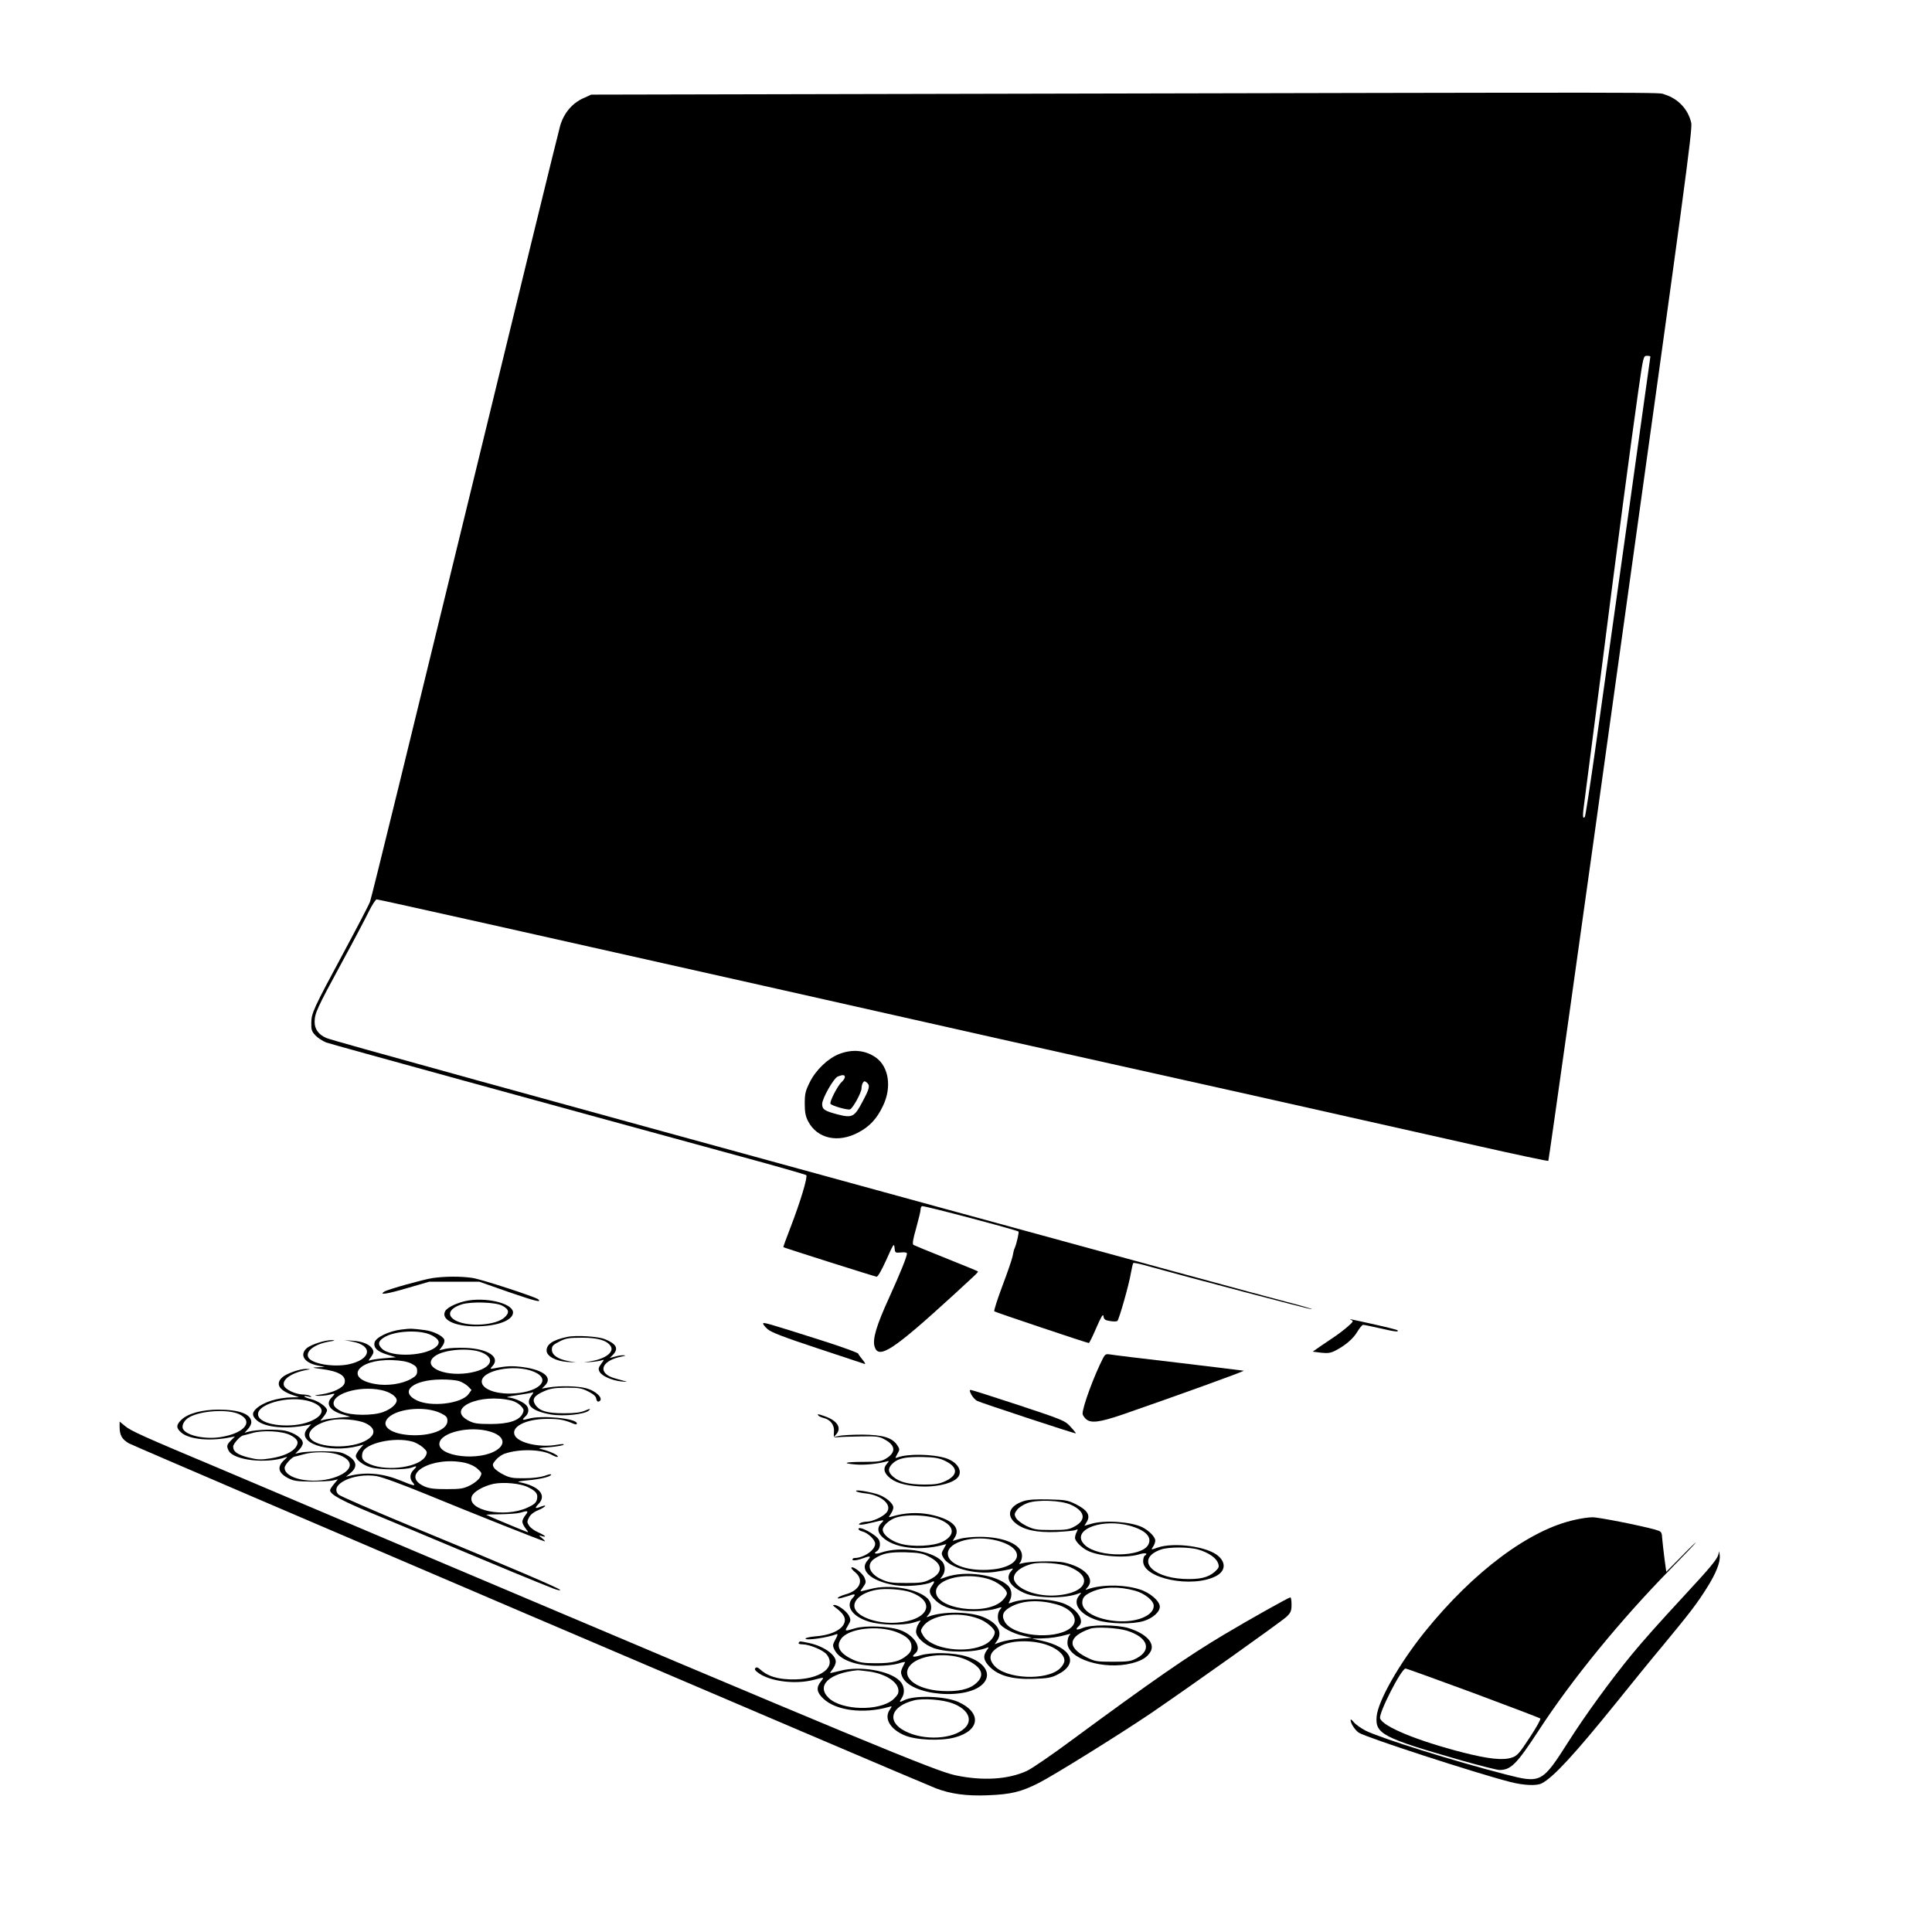 <?xml version="1.0" standalone="no"?>
<!DOCTYPE svg PUBLIC "-//W3C//DTD SVG 20010904//EN"
 "http://www.w3.org/TR/2001/REC-SVG-20010904/DTD/svg10.dtd">
<svg version="1.0" xmlns="http://www.w3.org/2000/svg"
 width="1276pt" height="1276pt" viewBox="0 0 1276 1276"
 preserveAspectRatio="xMidYMid meet">
<g transform="translate(0,1276) scale(0.1,-0.1)"
fill="#000000" stroke="none">
<path d="M6245 12140 l-2340 -5 -53 -24 c-73 -33 -127 -97 -152 -180 -11 -36
-294 -1195 -630 -2576 -336 -1380 -617 -2528 -626 -2550 -8 -22 -87 -173 -174
-335 -200 -372 -214 -402 -214 -467 -1 -44 3 -56 28 -82 16 -17 48 -37 70 -46
36 -13 1500 -415 2731 -751 237 -64 434 -121 440 -125 11 -11 -39 -177 -105
-348 -27 -69 -48 -127 -46 -128 4 -4 594 -191 615 -195 8 -2 32 39 65 112 47
105 51 112 54 80 3 -35 4 -35 42 -32 24 3 40 0 40 -7 0 -20 -43 -127 -117
-290 -85 -186 -111 -274 -97 -324 26 -88 122 -25 519 338 50 46 108 99 129
119 22 20 38 37 35 39 -2 2 -96 41 -209 86 -113 45 -210 85 -217 89 -8 5 -4
35 18 111 16 58 29 112 29 122 0 10 4 20 9 23 8 6 628 -158 638 -168 4 -4 -12
-77 -24 -106 -8 -18 -7 -17 -16 -60 -4 -19 -34 -107 -67 -194 -33 -88 -57
-163 -53 -167 8 -6 612 -209 624 -209 4 0 26 45 50 101 33 76 45 95 47 76 3
-21 10 -27 44 -32 22 -4 44 -3 48 1 12 13 78 245 89 316 6 33 13 63 16 66 3 3
33 -3 67 -12 266 -74 1104 -296 1112 -293 5 2 -74 25 -175 51 -213 56 -1012
274 -2364 644 -2685 736 -3929 1079 -3968 1096 -53 22 -80 60 -79 108 1 56 14
86 178 388 77 141 157 293 179 338 22 45 46 82 53 82 12 0 1081 -239 2637
-589 1474 -332 1755 -395 2205 -495 434 -96 1248 -278 2438 -546 249 -56 455
-100 458 -97 3 2 219 1535 479 3406 420 3008 474 3407 465 3449 -20 90 -87
161 -176 188 -51 15 259 15 -4749 4z m4655 -1735 c0 -5 -271 -1937 -363 -2587
-35 -246 -66 -450 -70 -454 -15 -15 -16 6 -2 106 8 58 57 440 110 850 104 820
196 1512 246 1863 32 222 33 227 56 227 13 0 23 -2 23 -5z"/>
<path d="M5543 5799 c-75 -29 -155 -106 -195 -187 -29 -58 -33 -77 -33 -142 0
-58 6 -85 23 -117 60 -114 198 -144 332 -72 75 40 123 92 163 178 57 120 37
253 -45 314 -69 51 -156 60 -245 26z m37 -152 c0 -8 -9 -22 -21 -33 -27 -24
-82 -132 -74 -144 8 -13 113 -43 129 -37 19 7 76 112 76 139 0 13 4 29 9 37 8
12 12 12 25 2 24 -20 20 -38 -27 -126 -54 -103 -68 -110 -166 -85 -86 23 -101
33 -101 69 0 36 76 170 103 181 32 13 47 12 47 -3z"/>
<path d="M2857 4319 c-60 -9 -293 -74 -318 -89 -40 -25 15 -17 148 22 l148 43
165 0 165 0 194 -68 c177 -61 222 -72 195 -48 -19 16 -371 131 -434 141 -75
11 -180 11 -263 -1z"/>
<path d="M3094 4171 c-67 -11 -140 -44 -154 -71 -29 -55 61 -100 201 -100 136
0 240 36 247 87 9 59 -155 105 -294 84z m222 -34 c47 -24 51 -47 15 -79 -57
-51 -232 -63 -317 -22 -67 33 -52 81 35 109 62 20 224 15 267 -8z"/>
<path d="M8924 4042 c16 -7 14 -11 -20 -41 -21 -19 -60 -49 -88 -68 -28 -19
-72 -49 -99 -67 l-47 -33 55 -7 c44 -5 63 -2 93 13 68 35 120 80 147 126 15
25 32 45 38 45 7 0 59 -11 117 -24 95 -22 122 -25 109 -11 -3 2 -63 18 -135
34 -174 39 -193 43 -170 33z"/>
<path d="M5040 4018 c0 -5 13 -22 29 -36 21 -20 106 -53 327 -126 164 -54 306
-101 314 -104 8 -4 3 8 -12 26 -14 17 -28 36 -30 42 -2 6 -109 45 -238 86
-368 117 -390 123 -390 112z"/>
<path d="M2651 3979 c-83 -10 -169 -52 -177 -85 -9 -35 18 -61 85 -81 l56 -17
-82 -7 c-46 -4 -88 -11 -94 -15 -7 -4 -2 7 11 23 18 25 20 34 11 52 -17 31
-66 52 -130 56 l-56 4 49 -9 c143 -26 129 -119 -22 -151 -104 -21 -250 5 -267
49 -16 41 47 86 142 102 34 5 39 8 19 9 -47 2 -144 -29 -172 -55 -47 -44 -13
-96 76 -113 l45 -9 -45 -2 c-43 -2 -43 -3 18 -11 120 -15 170 -45 158 -93 -8
-31 -73 -63 -152 -75 -52 -7 -54 -9 -19 -10 22 0 55 3 73 8 37 11 39 8 12 -19
-42 -42 -11 -88 74 -112 l50 -15 -75 -6 c-41 -4 -85 -10 -99 -14 l-24 -6 22
28 c12 15 22 33 22 40 0 22 -56 62 -104 74 -49 12 -66 28 -18 17 20 -5 23 -4
12 4 -8 5 -31 10 -50 10 -48 1 -117 33 -125 60 -13 41 56 86 155 103 23 4 23
4 -4 6 -42 2 -134 -30 -162 -56 -46 -42 -22 -84 64 -115 l47 -16 -47 -1 c-96
-2 -188 -31 -235 -74 -31 -28 -29 -50 6 -80 53 -44 188 -57 321 -31 l35 7 -23
-26 c-85 -93 134 -169 336 -117 l33 9 -26 -30 c-14 -17 -25 -37 -25 -45 0 -24
47 -61 98 -75 57 -17 225 -18 270 -2 37 14 40 11 12 -17 -24 -24 -26 -57 -3
-82 22 -25 7 -23 -77 12 -119 49 -228 60 -340 33 l-25 -6 27 22 c54 43 45 86
-25 123 -36 19 -58 22 -152 23 -60 0 -127 -4 -147 -8 l-38 -8 25 25 c14 14 25
34 25 45 0 31 -54 68 -117 82 -57 11 -191 8 -243 -7 l-25 -7 23 25 c12 13 22
33 22 44 0 54 -78 84 -217 84 -108 0 -201 -25 -244 -66 -37 -35 -37 -56 0 -87
53 -44 189 -57 322 -30 l31 6 -26 -26 c-29 -29 -31 -39 -15 -69 33 -62 247
-87 374 -43 16 6 15 3 -6 -16 -51 -46 -43 -86 23 -121 37 -19 59 -22 153 -23
61 0 125 3 143 7 l34 8 -26 -31 c-14 -17 -26 -35 -26 -41 0 -28 75 -69 295
-160 132 -55 377 -157 545 -228 276 -116 504 -210 633 -261 26 -10 47 -15 47
-10 0 9 -308 141 -985 421 -253 105 -468 199 -479 209 -65 66 100 146 251 122
34 -5 170 -55 319 -116 316 -130 782 -315 792 -315 4 0 -4 10 -18 21 -24 20
-24 20 -2 14 37 -11 25 3 -22 24 -24 10 -52 30 -61 44 -15 23 -15 28 -1 55 10
19 31 36 61 48 47 20 65 41 19 24 -40 -16 -45 -12 -19 15 60 60 5 122 -130
147 -11 2 15 7 59 11 84 7 156 25 156 38 0 5 -19 1 -42 -8 -27 -9 -77 -16
-134 -16 -77 -1 -98 3 -139 24 -27 13 -55 34 -62 45 -12 19 -11 25 12 52 14
17 41 36 61 42 99 33 246 28 311 -10 18 -10 35 -15 37 -11 6 9 -51 36 -104 49
-31 7 -25 9 49 14 46 4 88 11 93 16 6 6 -10 6 -44 0 -109 -20 -250 10 -277 60
-31 58 72 111 214 111 80 0 112 -6 178 -34 10 -4 17 -3 17 4 0 33 -234 56
-319 31 -42 -12 -47 -9 -21 15 25 22 26 57 2 78 -24 22 -85 47 -119 48 -15 1
11 7 59 14 48 7 94 15 103 18 11 5 9 -1 -7 -23 -42 -57 4 -100 131 -122 83
-14 225 1 251 27 13 13 9 13 -25 -1 -29 -13 -68 -18 -140 -18 -112 0 -162 15
-190 57 -23 36 -8 59 57 88 43 19 70 23 148 24 82 0 102 -3 145 -25 35 -18 51
-32 53 -48 2 -13 9 -21 15 -19 40 13 -9 68 -81 88 -53 15 -173 18 -245 6 l-48
-8 20 20 c53 53 -7 103 -145 122 -70 9 -106 8 -189 -8 -30 -5 -30 -5 -12 15
53 59 -29 114 -178 120 -49 2 -109 -1 -132 -6 l-42 -10 20 27 c12 16 17 34 13
44 -9 24 -72 55 -126 62 -84 11 -94 12 -157 4z m198 -37 c46 -23 59 -45 40
-68 -59 -71 -308 -84 -369 -19 -26 28 -22 47 15 71 68 45 239 54 314 16z m334
-115 c102 -43 52 -115 -95 -136 -166 -23 -303 47 -216 112 60 45 229 58 311
24z m-468 -72 c33 -17 40 -25 40 -50 0 -24 -7 -33 -40 -52 -60 -34 -158 -48
-236 -34 -209 36 -118 166 111 158 59 -2 97 -9 125 -22z m812 -55 c125 -54 24
-143 -163 -144 -100 0 -177 32 -182 75 -9 78 218 123 345 69z m-496 -61 c21
-7 48 -23 61 -36 l22 -23 -20 -28 c-47 -63 -249 -87 -343 -40 -116 58 -23 136
163 137 43 1 96 -4 117 -10z m-512 -60 c57 -12 101 -42 101 -68 0 -25 -38 -58
-90 -77 -68 -25 -212 -24 -272 3 -27 12 -49 30 -53 43 -23 72 164 131 314 99z
m862 -70 c19 -5 46 -20 59 -34 20 -22 22 -28 12 -50 -21 -47 -92 -70 -212 -70
-89 0 -111 4 -147 23 -151 80 76 184 288 131z m-1327 -7 c97 -34 93 -90 -9
-131 -113 -45 -305 -28 -336 31 -42 79 202 150 345 100z m856 -75 c38 -19 45
-26 45 -52 0 -59 -114 -102 -250 -93 -117 8 -184 53 -151 102 46 71 248 95
356 43z m-1333 -6 c102 -47 41 -126 -118 -152 -103 -17 -227 9 -250 53 -12 23
8 60 43 79 79 43 251 53 325 20z m838 -61 c72 -35 68 -82 -10 -120 -118 -56
-339 -37 -361 32 -13 41 50 89 139 108 67 14 182 4 232 -20z m822 -55 c88 -26
108 -79 45 -121 -114 -77 -391 -45 -380 44 9 72 201 117 335 77z m-1320 -23
c48 -25 59 -47 38 -78 -23 -35 -85 -63 -169 -76 -63 -10 -84 -9 -142 5 -75 19
-104 39 -104 73 0 19 49 73 68 74 4 1 30 7 57 15 70 21 198 14 252 -13z m806
-43 c21 -5 52 -23 70 -38 28 -26 30 -31 20 -54 -35 -76 -251 -109 -371 -57
-47 21 -57 37 -48 75 16 63 211 107 329 74z m-499 -83 c124 -38 113 -114 -24
-157 -140 -43 -320 -6 -320 67 0 19 49 73 68 74 4 1 30 7 57 15 66 18 160 18
219 1z m847 -57 c30 -7 64 -22 83 -40 30 -27 30 -29 16 -56 -9 -16 -37 -39
-65 -53 -44 -22 -63 -25 -155 -25 -81 0 -115 4 -147 18 -168 76 50 203 268
156z m418 -162 c53 -26 66 -45 57 -81 -5 -21 -20 -34 -64 -54 -150 -68 -399
-18 -366 75 11 31 76 68 144 83 67 13 178 3 229 -23z m-18 -183 c-12 -15 -21
-34 -21 -44 0 -10 9 -29 21 -44 11 -14 19 -26 16 -26 -5 0 -271 111 -275 115
-2 2 41 4 95 4 54 1 112 5 128 10 52 16 58 13 36 -15z"/>
<path d="M3745 3930 c-94 -20 -135 -48 -135 -90 0 -37 61 -70 138 -75 l57 -4
-48 9 c-72 13 -112 40 -112 76 0 25 7 32 50 54 43 22 63 25 150 25 105 0 165
-18 189 -57 23 -37 -34 -81 -125 -97 l-54 -10 50 4 c28 2 59 7 69 11 17 7 17
4 -3 -23 -19 -26 -21 -34 -11 -53 15 -28 80 -57 145 -64 28 -3 41 -3 30 0 -11
3 -44 12 -72 20 -120 33 -97 116 40 144 27 5 33 8 17 9 -14 1 -40 -3 -59 -9
l-34 -9 22 22 c38 41 22 71 -53 102 -45 19 -193 28 -251 15z"/>
<path d="M7286 3792 c-61 -119 -136 -323 -136 -369 0 -7 9 -22 20 -33 32 -32
90 -25 245 28 355 123 807 286 799 289 -5 1 -200 25 -434 53 -234 27 -437 52
-452 55 -23 4 -30 -1 -42 -23z"/>
<path d="M6415 3550 c8 -16 25 -35 38 -42 22 -12 650 -219 653 -215 1 1 -14
21 -35 43 -35 40 -45 45 -341 143 -168 55 -311 101 -318 101 -10 0 -9 -7 3
-30z"/>
<path d="M5405 3411 c3 -5 18 -12 34 -16 45 -10 73 -46 69 -91 -3 -38 -2 -39
27 -36 17 2 84 4 150 5 111 2 123 0 163 -23 69 -39 69 -85 1 -125 -29 -17 -52
-20 -146 -20 -121 0 -149 -9 -55 -17 55 -5 135 2 197 17 29 8 30 8 13 -12 -25
-28 -22 -55 10 -86 39 -38 104 -58 205 -64 98 -6 198 14 242 49 51 40 17 109
-67 137 -88 28 -254 31 -321 5 -16 -6 -16 -5 0 24 16 28 16 31 -1 57 -33 50
-96 69 -231 70 -66 0 -136 -4 -155 -9 -34 -8 -35 -8 -17 11 37 42 8 89 -72
118 -51 18 -54 18 -46 6z m838 -300 c86 -42 86 -94 -1 -134 -37 -17 -65 -22
-137 -22 -104 1 -162 15 -205 51 -37 31 -38 57 -4 89 36 34 86 44 199 42 81
-2 109 -7 148 -26z"/>
<path d="M790 3336 c0 -55 16 -83 62 -109 35 -21 5172 -2216 5329 -2278 96
-37 204 -52 343 -46 153 6 219 22 336 81 101 51 547 329 743 462 272 186 863
606 895 637 27 26 32 38 32 79 0 26 -3 48 -8 48 -10 0 -264 -142 -440 -247
-234 -139 -476 -307 -997 -691 -137 -102 -275 -196 -305 -209 -124 -56 -290
-66 -470 -28 -130 27 -624 232 -3595 1490 -594 252 -1163 493 -1265 536 -496
208 -587 249 -622 279 l-38 31 0 -35z"/>
<path d="M5654 2912 c3 -5 30 -12 61 -15 109 -11 183 -79 139 -128 -25 -28
-91 -58 -129 -59 -16 0 -37 -5 -45 -10 -23 -15 13 -13 85 5 78 19 79 19 55 -5
-28 -28 -25 -62 8 -92 74 -71 238 -93 395 -53 l27 7 -17 -31 c-16 -28 -17 -33
-3 -58 36 -67 206 -114 340 -95 41 6 86 14 100 18 24 7 24 7 8 -13 -41 -46 -7
-102 87 -144 82 -37 271 -38 360 -3 19 7 19 7 3 -13 -48 -54 5 -128 120 -164
82 -25 232 -28 306 -5 59 18 106 60 106 94 0 38 -65 94 -134 115 -103 33 -254
33 -345 0 -14 -6 -14 -4 2 14 51 58 -20 133 -154 163 -57 13 -229 9 -279 -5
-21 -6 -23 -5 -12 6 6 7 12 27 12 44 0 73 -117 125 -281 125 -47 0 -106 -6
-131 -14 l-46 -13 16 26 c37 65 -26 120 -169 149 -80 15 -166 11 -248 -14 -24
-7 -24 -7 -8 17 9 13 17 32 17 42 0 30 -57 76 -114 91 -69 19 -139 28 -132 18z
m558 -190 c92 -40 99 -100 16 -143 -59 -31 -201 -38 -283 -14 -62 18 -115 60
-115 92 0 21 30 53 68 72 62 33 234 29 314 -7z m373 -137 c203 -53 163 -182
-61 -193 -148 -7 -264 40 -264 107 0 79 175 125 325 86z m480 -174 c64 -28 95
-58 95 -91 0 -51 -72 -89 -184 -97 -121 -9 -248 35 -276 96 -19 42 30 90 115
112 56 15 197 4 250 -20z m432 -157 c64 -18 123 -66 123 -100 0 -64 -111 -110
-240 -101 -131 9 -232 62 -232 121 0 33 14 50 59 71 76 36 182 39 290 9z"/>
<path d="M6761 2846 c-95 -31 -118 -92 -55 -145 56 -46 140 -64 270 -59 60 3
117 8 128 13 16 7 17 6 7 -13 -6 -11 -11 -29 -11 -39 0 -21 41 -63 80 -83 76
-40 254 -53 343 -26 42 13 63 7 37 -9 -5 -3 -10 -20 -10 -37 0 -113 322 -179
480 -98 61 31 69 85 19 131 -69 65 -296 96 -406 57 -42 -15 -42 -15 -28 6 8
11 15 30 15 41 0 24 -40 65 -85 88 -75 37 -251 49 -337 23 l-46 -13 17 28 c24
42 2 76 -73 114 -55 27 -69 29 -180 32 -84 2 -134 -1 -165 -11z m309 -23 c95
-42 107 -100 30 -143 -40 -22 -56 -25 -155 -25 -100 0 -115 3 -166 27 -31 15
-62 39 -69 53 -12 22 -11 29 7 53 11 15 41 35 69 45 66 24 219 18 284 -10z
m385 -138 c109 -29 156 -75 129 -127 -44 -84 -329 -86 -418 -3 -51 47 -29 97
54 126 67 23 156 24 235 4z m462 -160 c66 -20 115 -54 128 -89 8 -25 6 -31
-22 -57 -45 -39 -102 -52 -209 -47 -218 12 -312 135 -147 194 51 18 187 18
250 -1z"/>
<path d="M10405 2723 c-302 -64 -674 -342 -997 -743 -169 -211 -307 -455 -316
-557 -10 -115 41 -141 557 -289 124 -35 238 -64 254 -64 76 0 113 37 262 265
217 333 539 727 867 1061 92 94 168 173 168 176 0 3 -44 -39 -97 -94 l-98 -99
-12 88 c-6 48 -13 108 -15 133 -3 44 -4 45 -48 58 -102 28 -375 82 -413 81
-23 0 -73 -7 -112 -16z m-675 -1144 c239 -89 439 -165 443 -169 5 -4 -27 -61
-70 -126 -69 -105 -83 -121 -118 -132 -57 -20 -156 -9 -321 33 -304 78 -532
172 -549 226 -11 33 140 329 168 329 7 0 208 -73 447 -161z"/>
<path d="M5670 2662 c0 -6 11 -13 24 -16 39 -10 86 -55 86 -82 0 -42 -76 -94
-137 -94 -7 0 -13 -5 -13 -10 0 -10 32 -6 78 11 39 15 47 10 24 -14 -62 -66
20 -141 182 -167 72 -11 198 0 237 20 23 13 24 3 4 -24 -24 -32 -18 -57 24
-96 51 -49 133 -72 254 -71 52 0 113 7 140 15 46 14 48 14 33 -3 -18 -20 -21
-63 -6 -91 15 -29 89 -68 155 -83 l60 -14 -82 -6 c-45 -4 -100 -14 -123 -22
l-41 -14 16 22 c40 58 3 120 -96 159 -91 35 -262 36 -354 2 -19 -7 -19 -7 -2
13 26 30 22 79 -9 108 -68 63 -250 93 -372 61 -35 -9 -66 -16 -68 -16 -3 0 5
13 17 29 19 27 20 33 9 60 -12 30 -75 79 -87 68 -3 -4 9 -18 26 -32 60 -51 30
-119 -64 -145 -50 -14 -75 -35 -28 -24 15 4 38 11 51 15 39 15 47 10 24 -14
-51 -54 -4 -123 106 -157 78 -24 226 -27 296 -6 l47 14 -15 -23 c-9 -14 -16
-36 -16 -51 0 -36 55 -87 117 -109 89 -31 264 -31 347 1 19 7 19 6 3 -16 -27
-38 -21 -68 21 -110 58 -58 151 -83 290 -78 89 3 115 7 156 28 146 73 94 181
-109 225 l-60 13 65 1 c58 1 115 10 175 27 16 5 18 4 8 -7 -7 -7 -13 -29 -13
-49 0 -106 240 -182 425 -135 67 17 103 40 124 77 31 55 -29 119 -145 155 -78
24 -253 24 -306 0 -39 -16 -50 -10 -23 13 45 38 -20 126 -115 155 -102 31
-252 31 -334 -1 -16 -6 -17 -4 -7 14 18 34 13 77 -12 100 -77 73 -283 101
-410 56 l-38 -13 16 22 c21 30 19 73 -6 98 -70 70 -274 98 -400 55 -36 -13
-54 -6 -28 9 20 13 27 49 14 75 -18 35 -135 97 -135 72z m465 -183 c94 -48 96
-107 6 -151 -39 -20 -62 -23 -156 -23 -95 0 -117 3 -163 24 -82 37 -103 100
-46 137 53 35 98 44 204 42 91 -3 113 -7 155 -29z m388 -146 c62 -17 127 -67
127 -97 0 -10 -13 -30 -29 -46 -106 -106 -451 -56 -439 63 8 81 189 123 341
80z m-512 -88 c178 -63 122 -188 -90 -202 -125 -9 -257 37 -276 96 -16 51 47
104 144 121 58 11 170 3 222 -15z m966 -81 c112 -31 156 -108 91 -158 -106
-80 -384 -51 -433 45 -23 43 -9 71 47 100 78 40 183 44 295 13z m-513 -95 c50
-18 106 -66 106 -89 0 -25 -26 -60 -59 -78 -122 -68 -360 -36 -414 56 -18 30
-18 34 -3 57 52 80 232 106 370 54z m979 -79 c138 -43 167 -127 64 -182 -37
-20 -57 -23 -157 -23 -108 0 -119 2 -175 30 -130 66 -121 137 25 188 39 14
181 6 243 -13z m-540 -90 c75 -23 127 -67 127 -107 0 -15 -12 -36 -30 -53 -88
-82 -358 -70 -435 21 -42 50 -27 92 44 129 70 36 196 40 294 10z"/>
<path d="M11348 2490 c-8 -29 -57 -88 -213 -256 -194 -210 -271 -297 -356
-399 -139 -169 -310 -404 -419 -576 -175 -275 -182 -278 -413 -219 -342 88
-829 240 -928 290 -31 16 -66 41 -78 56 -12 15 -21 21 -21 15 0 -23 29 -68 55
-85 47 -31 769 -266 999 -325 89 -23 176 -27 209 -9 77 40 219 195 492 533 93
116 232 287 310 380 176 213 224 275 290 381 59 93 88 168 83 211 l-3 28 -7
-25z"/>
<path d="M5515 2145 c46 -34 65 -59 65 -84 0 -55 -78 -99 -191 -108 -38 -3
-69 -10 -69 -15 0 -15 146 6 205 29 10 3 8 -7 -7 -34 -19 -35 -20 -42 -7 -68
32 -67 142 -108 284 -107 51 0 111 7 138 15 26 9 47 12 45 9 -30 -58 -31 -64
-22 -89 47 -135 448 -168 544 -45 49 62 -1 136 -117 172 -83 26 -233 29 -305
7 -48 -15 -61 -10 -33 13 46 38 -9 122 -102 155 -72 25 -226 31 -295 11 -73
-21 -71 -22 -47 19 18 30 19 37 7 62 -14 30 -72 73 -97 73 -13 -1 -12 -3 4
-15z m406 -164 c69 -27 99 -56 99 -97 0 -23 -8 -39 -30 -57 -47 -40 -96 -52
-205 -52 -82 0 -109 5 -150 23 -89 41 -116 87 -80 138 48 69 241 92 366 45z
m461 -183 c104 -48 126 -102 64 -156 -45 -40 -120 -56 -227 -50 -179 10 -281
101 -199 178 68 64 252 78 362 28z"/>
<path d="M5275 1910 c-4 -6 6 -10 24 -10 46 0 138 -38 161 -67 76 -96 -74
-182 -281 -162 -69 7 -118 27 -157 62 -16 15 -25 18 -33 10 -8 -8 -1 -18 27
-37 81 -53 241 -71 357 -41 74 19 72 20 48 -11 -32 -40 -27 -72 17 -113 83
-79 265 -102 431 -55 24 7 24 7 8 -17 -40 -56 0 -128 95 -169 74 -33 242 -40
334 -15 168 45 179 165 22 235 -89 39 -293 45 -358 10 -29 -15 -33 -12 -16 12
25 36 20 85 -12 117 -67 67 -261 100 -390 67 -35 -9 -66 -16 -69 -16 -2 0 5
12 16 26 12 15 21 37 21 49 0 47 -80 103 -178 124 -64 13 -59 13 -67 1z m469
-190 c119 -18 204 -81 188 -142 -2 -10 -18 -29 -34 -43 -92 -78 -337 -72 -424
10 -86 82 1 165 191 184 6 0 41 -4 79 -9z m548 -210 c101 -38 136 -109 80
-163 -77 -74 -268 -85 -393 -21 -126 63 -97 165 58 204 60 15 190 5 255 -20z"/>
</g>
</svg>
